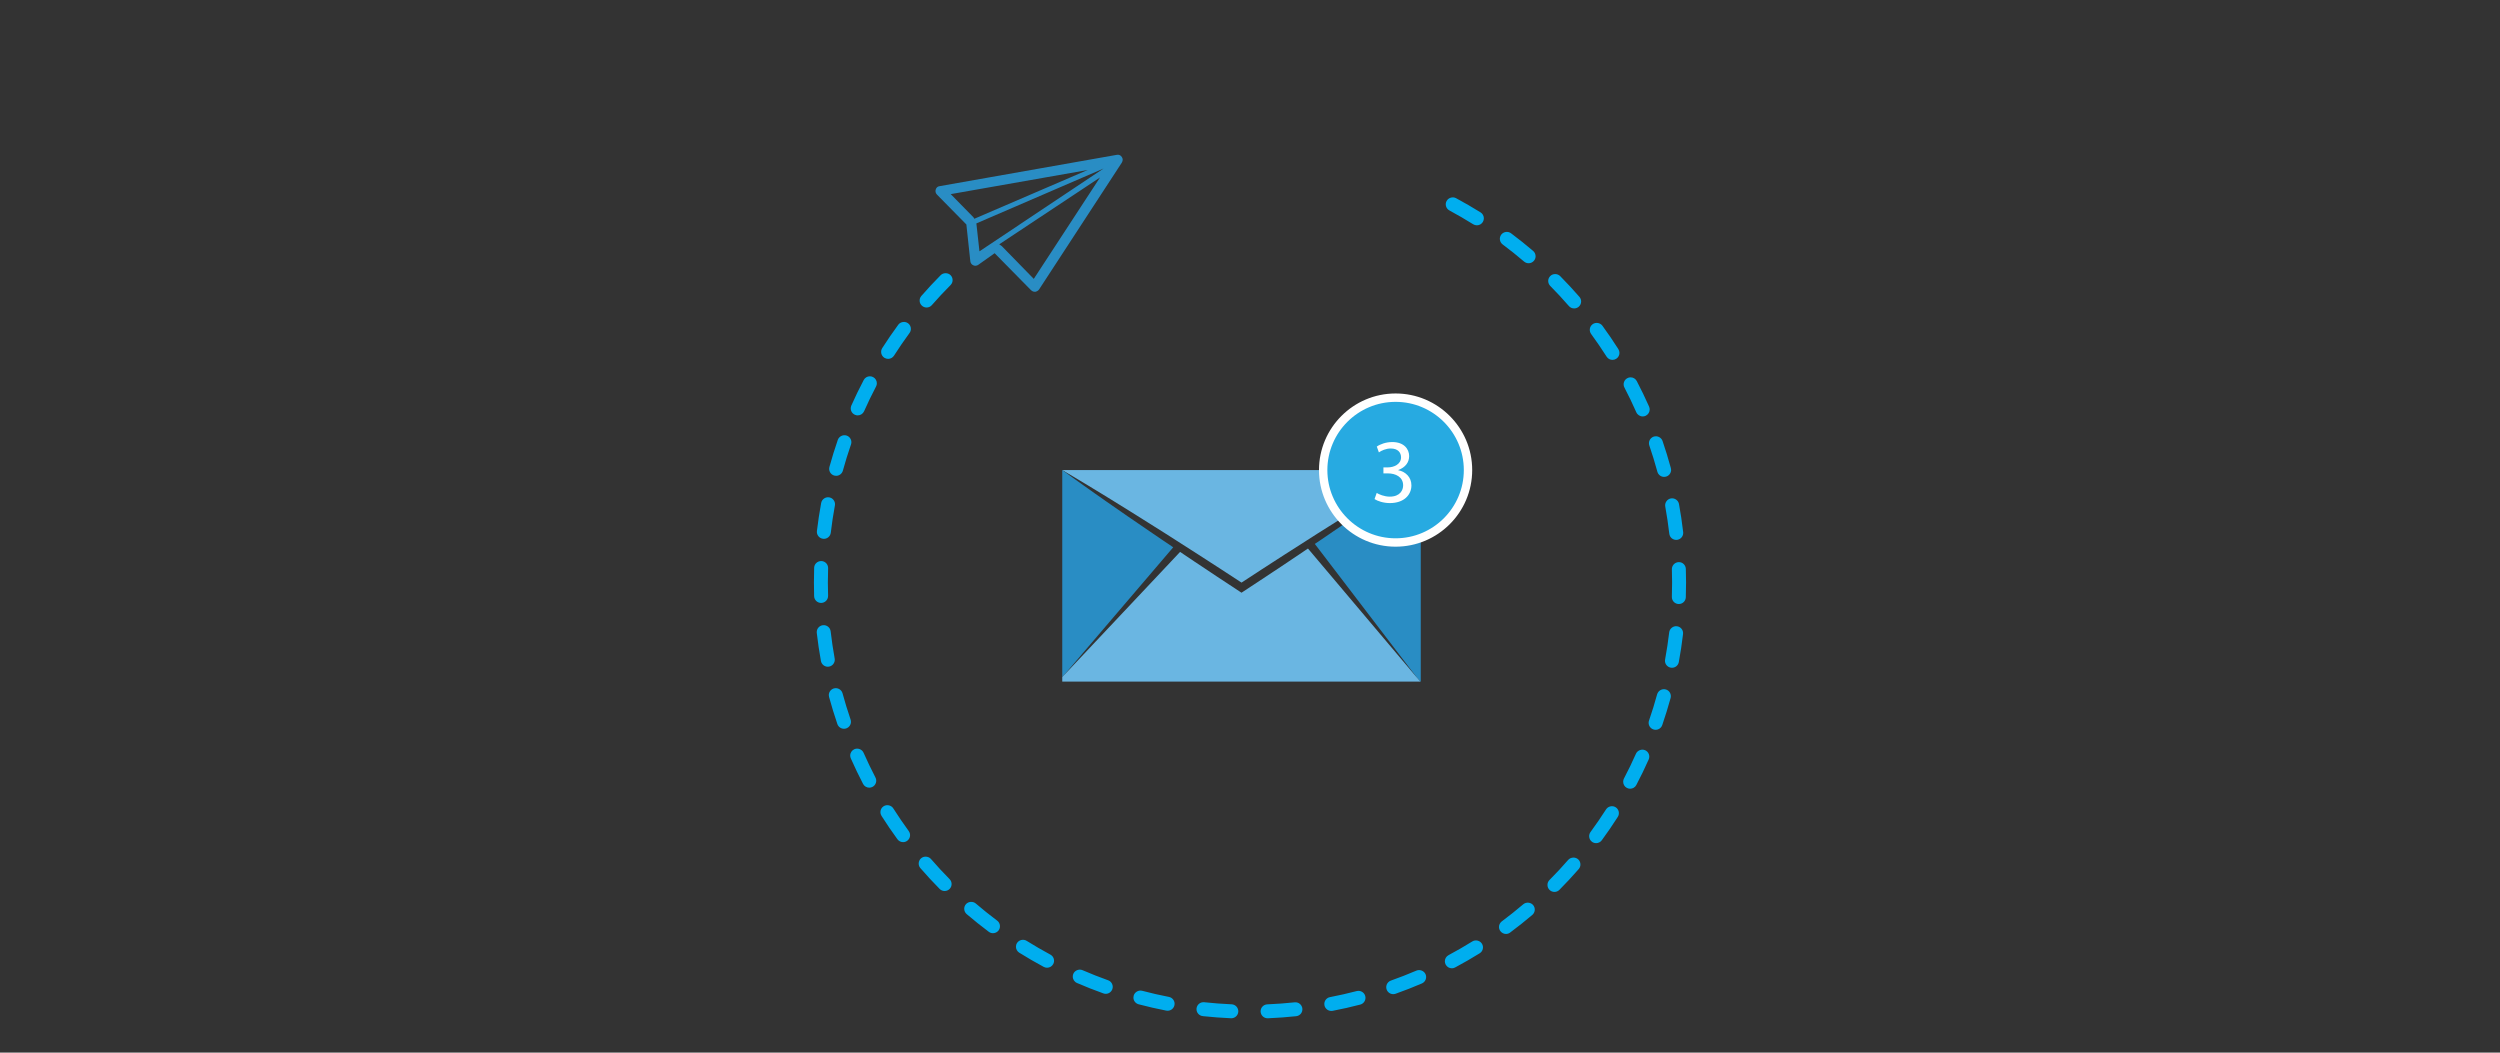 <?xml version="1.0" encoding="utf-8"?>
<!-- Generator: Adobe Illustrator 16.2.0, SVG Export Plug-In . SVG Version: 6.00 Build 0)  -->
<!DOCTYPE svg PUBLIC "-//W3C//DTD SVG 1.1//EN" "http://www.w3.org/Graphics/SVG/1.1/DTD/svg11.dtd">
<svg version="1.1" id="Layer_1" xmlns="http://www.w3.org/2000/svg" xmlns:xlink="http://www.w3.org/1999/xlink" x="0px" y="0px"
	 width="380px" height="160px" viewBox="0 0 380 160" enable-background="new 0 0 380 160" xml:space="preserve">
<rect x="0" y="0" width="380" height="160" fill="#333333" stroke="none"/>
<g>
	<g>
		<path fill="#00AEEF" d="M192.695,154.779L192.695,154.779c-0.008,0-0.018,0-0.021,0c-0.572,0-1.035-0.445-1.061-1.016
			c0-0.02,0-0.037,0-0.055c0.004-0.568,0.455-1.027,1.02-1.047c1.391-0.061,2.793-0.162,4.158-0.307l0,0
			c0.582-0.064,1.109,0.365,1.168,0.947c0.064,0.58-0.361,1.104-0.941,1.162c-1.396,0.148-2.828,0.254-4.258,0.314h-0.014
			c-0.012,0-0.021,0-0.029,0H192.695z M187.162,154.775c-0.018,0-0.031,0-0.047,0c-1.426-0.064-2.869-0.17-4.291-0.322l-0.004-0.047
			v0.02l-0.006,0.021c-0.543-0.059-0.949-0.514-0.945-1.057c0-0.037,0.004-0.072,0.004-0.109c0.064-0.574,0.572-0.994,1.15-0.943
			h0.021c0.012,0,0.025,0.006,0.041,0.006c1.342,0.143,2.721,0.25,4.096,0.309h0.021c0.586,0.025,1.041,0.521,1.02,1.104
			C188.197,154.328,187.73,154.775,187.162,154.775z M202.355,153.662c-0.504,0-0.941-0.359-1.039-0.857
			c-0.014-0.072-0.018-0.143-0.018-0.215c0.004-0.502,0.365-0.936,0.861-1.027c1.354-0.26,2.721-0.57,4.066-0.922l0.029-0.004l0,0
			c0.553-0.131,1.125,0.217,1.266,0.764c0.148,0.564-0.191,1.146-0.756,1.295c-1.389,0.361-2.801,0.684-4.205,0.951
			C202.492,153.658,202.424,153.662,202.355,153.662z M177.48,153.633c-0.072,0-0.141-0.004-0.205-0.018
			c-1.416-0.275-2.83-0.598-4.205-0.963c-0.467-0.123-0.795-0.547-0.789-1.031c0-0.09,0.012-0.178,0.033-0.264
			c0.148-0.555,0.738-0.904,1.299-0.756c1.338,0.354,2.707,0.668,4.066,0.93c0.279,0.057,0.518,0.213,0.68,0.451
			c0.156,0.232,0.215,0.514,0.16,0.793C178.422,153.271,177.984,153.633,177.48,153.633z M211.77,151.111
			c-0.449,0-0.854-0.283-1.002-0.709c-0.041-0.119-0.063-0.242-0.059-0.365c0.004-0.441,0.289-0.84,0.705-0.988
			c1.307-0.463,2.613-0.973,3.879-1.516c0.525-0.225,1.172,0.035,1.396,0.557c0.229,0.535-0.021,1.162-0.557,1.393
			c-1.311,0.564-2.66,1.09-4.01,1.57C212.008,151.09,211.889,151.111,211.77,151.111z M168.074,151.061
			c-0.123,0-0.242-0.021-0.355-0.063c-1.359-0.484-2.709-1.02-4.016-1.584c-0.395-0.17-0.645-0.557-0.641-0.984
			c0-0.141,0.029-0.279,0.084-0.412c0.225-0.518,0.861-0.777,1.385-0.557l0.012,0.006c0.018,0.004,0.029,0.012,0.043,0.016
			c1.256,0.545,2.551,1.053,3.84,1.516h0.006c0.551,0.195,0.84,0.807,0.645,1.354C168.924,150.777,168.52,151.061,168.074,151.061z
			 M220.684,147.182c-0.395,0-0.756-0.217-0.938-0.561c-0.086-0.156-0.129-0.336-0.129-0.51c0.004-0.391,0.221-0.746,0.564-0.93
			c1.219-0.648,2.438-1.354,3.613-2.084c0.482-0.301,1.158-0.139,1.459,0.344c0.311,0.498,0.158,1.156-0.344,1.461
			c-1.223,0.76-2.479,1.486-3.73,2.152C221.027,147.139,220.854,147.182,220.684,147.182z M159.156,147.096
			c-0.174,0-0.348-0.041-0.504-0.127c-1.266-0.678-2.518-1.408-3.73-2.164c-0.307-0.195-0.492-0.525-0.498-0.891
			c-0.004-0.199,0.051-0.4,0.162-0.574c0.297-0.479,0.977-0.641,1.461-0.334c1.166,0.729,2.385,1.434,3.611,2.096
			c0.25,0.133,0.432,0.357,0.514,0.629c0.08,0.271,0.055,0.561-0.082,0.807C159.904,146.885,159.547,147.096,159.156,147.096z
			 M228.908,141.961c-0.33,0-0.648-0.162-0.848-0.43c-0.141-0.186-0.213-0.406-0.213-0.635c0-0.318,0.141-0.607,0.383-0.811h-0.01
			l0.082-0.057c1.086-0.811,2.164-1.668,3.195-2.547l0.043-0.033c0.428-0.365,1.129-0.311,1.492,0.119
			c0.383,0.445,0.328,1.115-0.117,1.498c-1.078,0.912-2.203,1.813-3.346,2.66c-0.008,0.01-0.016,0.018-0.025,0.021l-0.008,0.006
			C229.354,141.889,229.139,141.961,228.908,141.961z M150.932,141.846c-0.229,0-0.449-0.072-0.633-0.211
			c-1.141-0.854-2.275-1.762-3.369-2.695c-0.234-0.199-0.369-0.492-0.369-0.803c0-0.254,0.088-0.5,0.254-0.691
			c0.365-0.43,1.07-0.484,1.498-0.119c1.045,0.895,2.139,1.773,3.256,2.609c0.471,0.354,0.564,1.02,0.217,1.486
			C151.58,141.693,151.271,141.846,150.932,141.846z M236.277,135.572c-0.285,0-0.549-0.109-0.748-0.309
			c-0.203-0.199-0.313-0.467-0.313-0.752c-0.006-0.279,0.105-0.547,0.305-0.75c0.973-0.977,1.932-2.004,2.844-3.057
			c0.369-0.42,1.074-0.471,1.498-0.102c0.441,0.385,0.488,1.057,0.102,1.498c-0.951,1.09-1.939,2.152-2.938,3.158
			C236.828,135.459,236.561,135.572,236.277,135.572z M143.584,135.434c-0.283,0-0.555-0.111-0.756-0.314
			c-1.006-1.014-1.986-2.08-2.924-3.158l-0.004-0.004c-0.166-0.195-0.26-0.441-0.26-0.695c0-0.307,0.133-0.6,0.365-0.803
			c0.43-0.369,1.129-0.318,1.498,0.105c0.908,1.049,1.863,2.08,2.836,3.064c0.412,0.416,0.408,1.092-0.008,1.498
			C144.133,135.326,143.865,135.434,143.584,135.434z M242.613,128.158c-0.229,0-0.445-0.068-0.629-0.203
			c-0.271-0.199-0.428-0.51-0.432-0.85c0-0.229,0.068-0.449,0.207-0.637c0.824-1.121,1.617-2.283,2.361-3.441
			c0.301-0.48,0.984-0.633,1.463-0.322c0.494,0.313,0.637,0.971,0.322,1.463c-0.768,1.207-1.586,2.402-2.436,3.557
			C243.271,127.996,242.949,128.158,242.613,128.158z M137.27,128.006c-0.336,0-0.658-0.162-0.857-0.434
			c-0.842-1.15-1.656-2.348-2.424-3.561c-0.111-0.174-0.17-0.373-0.166-0.572c0-0.365,0.184-0.701,0.492-0.893
			c0.48-0.309,1.164-0.152,1.465,0.326c0.738,1.164,1.527,2.322,2.348,3.447l0.025,0.033h-0.004
			c0.152,0.227,0.211,0.488,0.168,0.756c-0.041,0.281-0.195,0.527-0.424,0.693C137.711,127.938,137.494,128.006,137.27,128.006z
			 M247.779,119.887c-0.17,0-0.34-0.043-0.492-0.123c-0.354-0.184-0.568-0.549-0.564-0.951c0-0.166,0.043-0.332,0.119-0.48
			c0.645-1.223,1.256-2.486,1.82-3.76c0.229-0.518,0.879-0.773,1.4-0.539c0.26,0.115,0.459,0.322,0.561,0.59
			c0.102,0.264,0.094,0.553-0.021,0.811c-0.582,1.313-1.215,2.619-1.881,3.883C248.539,119.67,248.178,119.887,247.779,119.887z
			 M132.129,119.725c-0.398,0-0.76-0.217-0.941-0.568c-0.658-1.266-1.287-2.572-1.863-3.879c-0.064-0.141-0.094-0.289-0.094-0.438
			c0.004-0.42,0.254-0.795,0.633-0.963c0.525-0.23,1.17,0.02,1.4,0.543c0.561,1.268,1.166,2.533,1.803,3.756
			c0.133,0.25,0.158,0.539,0.072,0.807c-0.084,0.271-0.268,0.492-0.521,0.623C132.469,119.688,132.299,119.725,132.129,119.725z
			 M251.654,110.93c-0.115,0-0.234-0.02-0.348-0.059c-0.43-0.148-0.719-0.557-0.713-1.01c0-0.115,0.02-0.229,0.059-0.34
			c0.455-1.307,0.865-2.648,1.23-3.98l0.004-0.006c0.15-0.551,0.744-0.895,1.305-0.742c0.564,0.152,0.895,0.738,0.742,1.303
			c-0.383,1.389-0.811,2.771-1.273,4.121C252.512,110.643,252.107,110.93,251.654,110.93z M128.283,110.773
			c-0.449,0-0.854-0.285-1.002-0.713c-0.461-1.354-0.887-2.742-1.264-4.125c-0.025-0.094-0.039-0.191-0.039-0.289
			c0.01-0.477,0.332-0.887,0.785-1.01c0.557-0.154,1.154,0.191,1.303,0.746c0.354,1.303,0.756,2.623,1.201,3.922l0.021,0.064
			c0.094,0.268,0.072,0.555-0.051,0.811c-0.123,0.254-0.34,0.445-0.611,0.539C128.518,110.756,128.402,110.773,128.283,110.773z
			 M254.137,101.5c-0.063,0-0.127-0.006-0.191-0.018c-0.504-0.094-0.873-0.535-0.869-1.049c0-0.055,0.004-0.113,0.018-0.174v-0.012
			c0.004-0.014,0.004-0.031,0.008-0.047c0.246-1.338,0.455-2.709,0.615-4.078c0.068-0.578,0.6-1.002,1.176-0.932
			c0.582,0.068,0.998,0.596,0.93,1.178c-0.166,1.426-0.383,2.855-0.641,4.252v0.012C255.088,101.139,254.65,101.5,254.137,101.5z
			 M125.826,101.342c-0.514,0-0.951-0.369-1.045-0.873c-0.254-1.4-0.467-2.836-0.631-4.262c-0.006-0.047-0.006-0.094-0.006-0.137
			c0.006-0.535,0.408-0.98,0.939-1.039c0.58-0.068,1.111,0.355,1.176,0.93c0.156,1.371,0.365,2.764,0.611,4.129
			c0.105,0.574-0.281,1.129-0.854,1.236C125.953,101.334,125.891,101.342,125.826,101.342z M255.182,91.811
			c-0.014,0-0.021,0-0.035,0c-0.58-0.021-1.031-0.488-1.025-1.07c0-0.008,0-0.018,0-0.025c0.025-0.709,0.037-1.436,0.037-2.16
			c0-0.688-0.012-1.363-0.033-2.017c-0.018-0.585,0.445-1.073,1.027-1.095c0.584-0.029,1.078,0.441,1.094,1.031
			c0.021,0.691,0.035,1.388,0.035,2.08c0,0.742-0.014,1.49-0.039,2.229C256.225,91.359,255.758,91.811,255.182,91.811z
			 M124.803,91.645c-0.572,0-1.039-0.451-1.057-1.027c-0.021-0.695-0.029-1.393-0.029-2.063c0-0.752,0.008-1.508,0.033-2.25
			c0.021-0.586,0.506-1.04,1.096-1.023c0.582,0.018,1.031,0.488,1.027,1.07c0,0.008,0,0.017,0,0.025
			c-0.025,0.726-0.039,1.46-0.039,2.178c0,0.653,0.014,1.324,0.035,1.998c0.016,0.586-0.445,1.074-1.031,1.092
			C124.828,91.645,124.816,91.645,124.803,91.645z M254.787,82.064c-0.539,0-0.994-0.402-1.053-0.938l0.018-0.004h-0.018
			c0,0-0.004,0-0.004-0.005c-0.158-1.367-0.361-2.754-0.611-4.122c-0.051-0.28,0.012-0.56,0.174-0.793
			c0.16-0.233,0.402-0.391,0.678-0.441c0.574-0.102,1.135,0.289,1.236,0.857c0.254,1.388,0.467,2.81,0.629,4.223
			c0.004,0.014,0.004,0.025,0.008,0.043v0.021l0,0c0.004,0.038,0.004,0.072,0.004,0.114c-0.004,0.53-0.412,0.976-0.938,1.04
			C254.867,82.064,254.824,82.064,254.787,82.064z M125.229,81.903c-0.043,0-0.086-0.005-0.123-0.009
			c-0.285-0.033-0.535-0.174-0.715-0.395c-0.174-0.225-0.25-0.5-0.221-0.781c0.17-1.421,0.387-2.86,0.646-4.265
			c0.105-0.569,0.666-0.959,1.234-0.853c0.51,0.093,0.875,0.535,0.871,1.048c0,0.063-0.006,0.127-0.018,0.187
			c-0.25,1.358-0.463,2.75-0.623,4.129C126.217,81.5,125.768,81.903,125.229,81.903z M252.949,72.489c-0.48,0-0.9-0.323-1.027-0.781
			c-0.365-1.35-0.777-2.691-1.223-3.99c-0.191-0.556,0.105-1.159,0.658-1.35c0.547-0.187,1.162,0.119,1.35,0.658
			c0.463,1.35,0.887,2.737,1.264,4.125c0.027,0.093,0.039,0.191,0.039,0.289c-0.008,0.471-0.326,0.887-0.785,1.01
			C253.135,72.477,253.043,72.489,252.949,72.489z M127.092,72.324c-0.094,0-0.188-0.013-0.281-0.038
			c-0.564-0.153-0.895-0.739-0.742-1.303c0.377-1.379,0.811-2.767,1.277-4.121c0.188-0.539,0.807-0.84,1.35-0.654
			c0.428,0.149,0.717,0.556,0.713,1.01c0,0.115-0.021,0.229-0.059,0.34c-0.455,1.311-0.871,2.652-1.236,3.989
			C127.986,72.005,127.566,72.324,127.092,72.324z M249.693,63.3c-0.42,0-0.803-0.246-0.973-0.632
			c-0.559-1.269-1.166-2.534-1.807-3.761c-0.133-0.25-0.158-0.539-0.072-0.811c0.084-0.267,0.271-0.488,0.521-0.62
			c0.152-0.081,0.318-0.123,0.488-0.123c0.398,0,0.76,0.221,0.941,0.573c0.662,1.265,1.291,2.572,1.873,3.884
			c0.059,0.14,0.088,0.289,0.088,0.437c-0.004,0.416-0.25,0.794-0.631,0.963C249.986,63.271,249.842,63.3,249.693,63.3z
			 M130.371,63.139c-0.148,0-0.293-0.03-0.428-0.093c-0.26-0.115-0.459-0.323-0.561-0.586c-0.102-0.268-0.094-0.556,0.021-0.815
			c0.576-1.299,1.209-2.606,1.881-3.879c0.182-0.352,0.543-0.569,0.938-0.569c0.174,0,0.344,0.042,0.496,0.123
			c0.354,0.187,0.568,0.552,0.564,0.951c0,0.165-0.043,0.331-0.123,0.479c-0.641,1.222-1.252,2.487-1.816,3.76
			C131.17,62.893,130.793,63.139,130.371,63.139z M245.096,54.701c-0.338,0-0.652-0.161-0.852-0.433l0,0l-0.043-0.059
			c-0.004-0.009-0.008-0.017-0.014-0.026c-0.738-1.154-1.52-2.304-2.33-3.412l-0.008-0.013c-0.166-0.225-0.232-0.509-0.191-0.79
			c0.047-0.28,0.195-0.526,0.426-0.692c0.457-0.331,1.148-0.225,1.48,0.233c0.85,1.159,1.664,2.355,2.428,3.561
			c0.109,0.174,0.166,0.369,0.166,0.573c0,0.365-0.184,0.696-0.492,0.891C245.496,54.646,245.301,54.701,245.096,54.701z
			 M134.994,54.548c-0.203,0-0.398-0.059-0.574-0.166c-0.492-0.318-0.635-0.972-0.322-1.468c0.773-1.206,1.592-2.402,2.441-3.557
			c0.33-0.454,1.027-0.56,1.48-0.225c0.271,0.199,0.434,0.509,0.434,0.845c0.004,0.233-0.068,0.45-0.203,0.636
			c-0.824,1.125-1.621,2.284-2.361,3.446C135.689,54.366,135.359,54.548,134.994,54.548z M239.273,46.883
			c-0.311,0-0.6-0.132-0.803-0.365c-0.912-1.053-1.867-2.08-2.84-3.064l-0.033-0.034h0.004c-0.377-0.42-0.365-1.065,0.043-1.465
			c0.398-0.399,1.1-0.395,1.498,0.009c1.002,1.014,1.99,2.076,2.934,3.162c0.164,0.191,0.258,0.441,0.258,0.696
			c0,0.305-0.135,0.598-0.365,0.802C239.773,46.79,239.527,46.883,239.273,46.883z M140.842,46.743
			c-0.258,0-0.504-0.094-0.695-0.263c-0.441-0.382-0.488-1.053-0.102-1.494c0.934-1.074,1.922-2.135,2.938-3.158
			c0.398-0.399,1.1-0.403,1.502-0.004c0.199,0.2,0.311,0.467,0.311,0.751c0.004,0.284-0.107,0.547-0.307,0.751
			c-0.971,0.976-1.932,2.003-2.848,3.051C141.441,46.611,141.148,46.743,140.842,46.743z M232.352,40.012
			c-0.256,0-0.498-0.089-0.693-0.255c-1.053-0.9-2.146-1.774-3.26-2.606c-0.225-0.17-0.373-0.42-0.41-0.7
			c-0.043-0.28,0.029-0.561,0.199-0.786c0.34-0.454,1.027-0.556,1.484-0.212c1.15,0.857,2.283,1.766,3.367,2.691
			c0.236,0.199,0.369,0.492,0.373,0.802c0,0.254-0.09,0.501-0.256,0.696C232.953,39.875,232.66,40.012,232.352,40.012z
			 M224.486,34.248c-0.199,0-0.395-0.06-0.564-0.161c-1.168-0.73-2.381-1.435-3.607-2.097c-0.518-0.276-0.713-0.921-0.434-1.435
			c0.268-0.501,0.934-0.705,1.436-0.433c1.256,0.675,2.512,1.401,3.73,2.161c0.309,0.195,0.496,0.526,0.5,0.891
			c0,0.204-0.055,0.399-0.16,0.573C225.191,34.061,224.852,34.248,224.486,34.248z"/>
	</g>
	<g>
		<path fill="#6AB6E2" d="M164.967,73.537c0.582,0.348,1.162,0.705,1.74,1.058l1.74,1.062l3.463,2.146
			c1.156,0.714,2.301,1.445,3.451,2.167l1.723,1.084l1.717,1.098l3.43,2.195l3.422,2.211l3.057,1.996l3.057-1.997l1.709-1.106
			l1.711-1.105l3.432-2.195l1.715-1.098l1.725-1.084c1.15-0.722,2.295-1.451,3.449-2.167l3.463-2.145l1.74-1.061
			c0.58-0.353,1.158-0.709,1.742-1.058l1.748-1.049c0.584-0.345,1.168-0.694,1.756-1.035h-54.492
			c0.588,0.341,1.172,0.69,1.756,1.036L164.967,73.537z"/>
	</g>
	<g>
		<path fill="#298DC4" d="M178.328,83.189l-0.145-0.099l-1.689-1.138l-1.684-1.148c-1.119-0.768-2.246-1.525-3.361-2.3l-3.348-2.322
			l-1.666-1.172c-0.555-0.392-1.111-0.78-1.664-1.176l-1.658-1.185c-0.551-0.399-1.104-0.794-1.65-1.197v31.47l0.461-0.525
			L178.328,83.189z"/>
	</g>
	<g>
		<polygon fill="none" points="215.254,102.844 214.447,101.902 215.381,103.01 		"/>
	</g>
	<g>
		<path fill="#298DC4" d="M215.955,103.6V71.452c-0.547,0.403-1.1,0.799-1.65,1.198l-1.658,1.185
			c-0.551,0.396-1.109,0.785-1.664,1.176l-1.666,1.172l-3.348,2.322c-1.115,0.774-2.24,1.533-3.361,2.301l-1.682,1.148l-1.074,0.723
			l15.402,20.166l0.648,0.756H215.955z"/>
	</g>
	<g>
		<polygon fill="#6AB6E2" points="215.254,102.844 215.381,103.01 214.447,101.902 214.443,101.9 214.447,101.902 198.811,83.377 
			195.854,85.364 194.16,86.493 192.463,87.619 189.063,89.859 188.709,90.092 188.355,89.859 184.955,87.619 181.564,85.362 
			179.373,83.89 161.721,102.635 161.924,102.396 161.463,102.922 161.463,103.6 215.902,103.6 		"/>
	</g>
	<g>
		<circle fill="#27AAE1" cx="212.13" cy="71.452" r="11.007"/>
		<path fill="#FFFFFF" d="M212.129,83.096c-6.42,0-11.643-5.224-11.643-11.644c0-6.42,5.223-11.644,11.643-11.644
			s11.645,5.223,11.645,11.644C223.773,77.872,218.549,83.096,212.129,83.096z M212.129,61.082c-5.717,0-10.369,4.652-10.369,10.37
			c0,5.718,4.652,10.37,10.369,10.37c5.719,0,10.371-4.652,10.371-10.37C222.5,65.734,217.848,61.082,212.129,61.082z"/>
	</g>
	<g>
		<g>
			<path fill="#FFFFFF" d="M209.26,74.924c0.344,0.221,1.146,0.566,1.988,0.566c1.561,0,2.043-0.994,2.029-1.74
				c-0.014-1.256-1.146-1.795-2.32-1.795h-0.676v-0.912h0.676c0.885,0,2.002-0.455,2.002-1.519c0-0.718-0.455-1.353-1.574-1.353
				c-0.717,0-1.408,0.317-1.795,0.594l-0.316-0.884c0.469-0.345,1.381-0.69,2.348-0.69c1.768,0,2.568,1.049,2.568,2.14
				c0,0.925-0.553,1.712-1.658,2.112v0.028c1.105,0.221,2.002,1.049,2.002,2.306c0,1.436-1.117,2.692-3.271,2.692
				c-1.008,0-1.893-0.318-2.334-0.608L209.26,74.924z"/>
		</g>
	</g>
	<g>
		<path fill="#298DC4" d="M142.234,28.795c0.092-0.288,0.285-0.454,0.58-0.497l26.93-4.762c0.154-0.036,0.303-0.022,0.447,0.041
			s0.256,0.164,0.334,0.301c0.168,0.246,0.168,0.522,0,0.828L157.92,44.025c-0.148,0.177-0.332,0.286-0.559,0.326
			c-0.141,0.007-0.27-0.015-0.385-0.065c-0.086-0.038-0.166-0.09-0.242-0.158l-5.549-5.641l-2.479,1.76
			c-0.248,0.168-0.5,0.195-0.762,0.081c-0.26-0.114-0.412-0.319-0.455-0.613l-0.602-5.595l-4.477-4.549
			C142.203,29.341,142.143,29.082,142.234,28.795L142.234,28.795z M144.51,29.507l3.471,3.539c0.016,0.042,0.039,0.086,0.07,0.134
			l0.047,0.072l17.221-7.411L144.51,29.507z M148.408,33.958l0.469,4.243l18.869-12.589L148.408,33.958z M151.881,37.136
			c0.162,0.105,0.293,0.198,0.396,0.277l4.857,4.976l10.066-15.412L151.881,37.136z"/>
	</g>
</g>
</svg>
